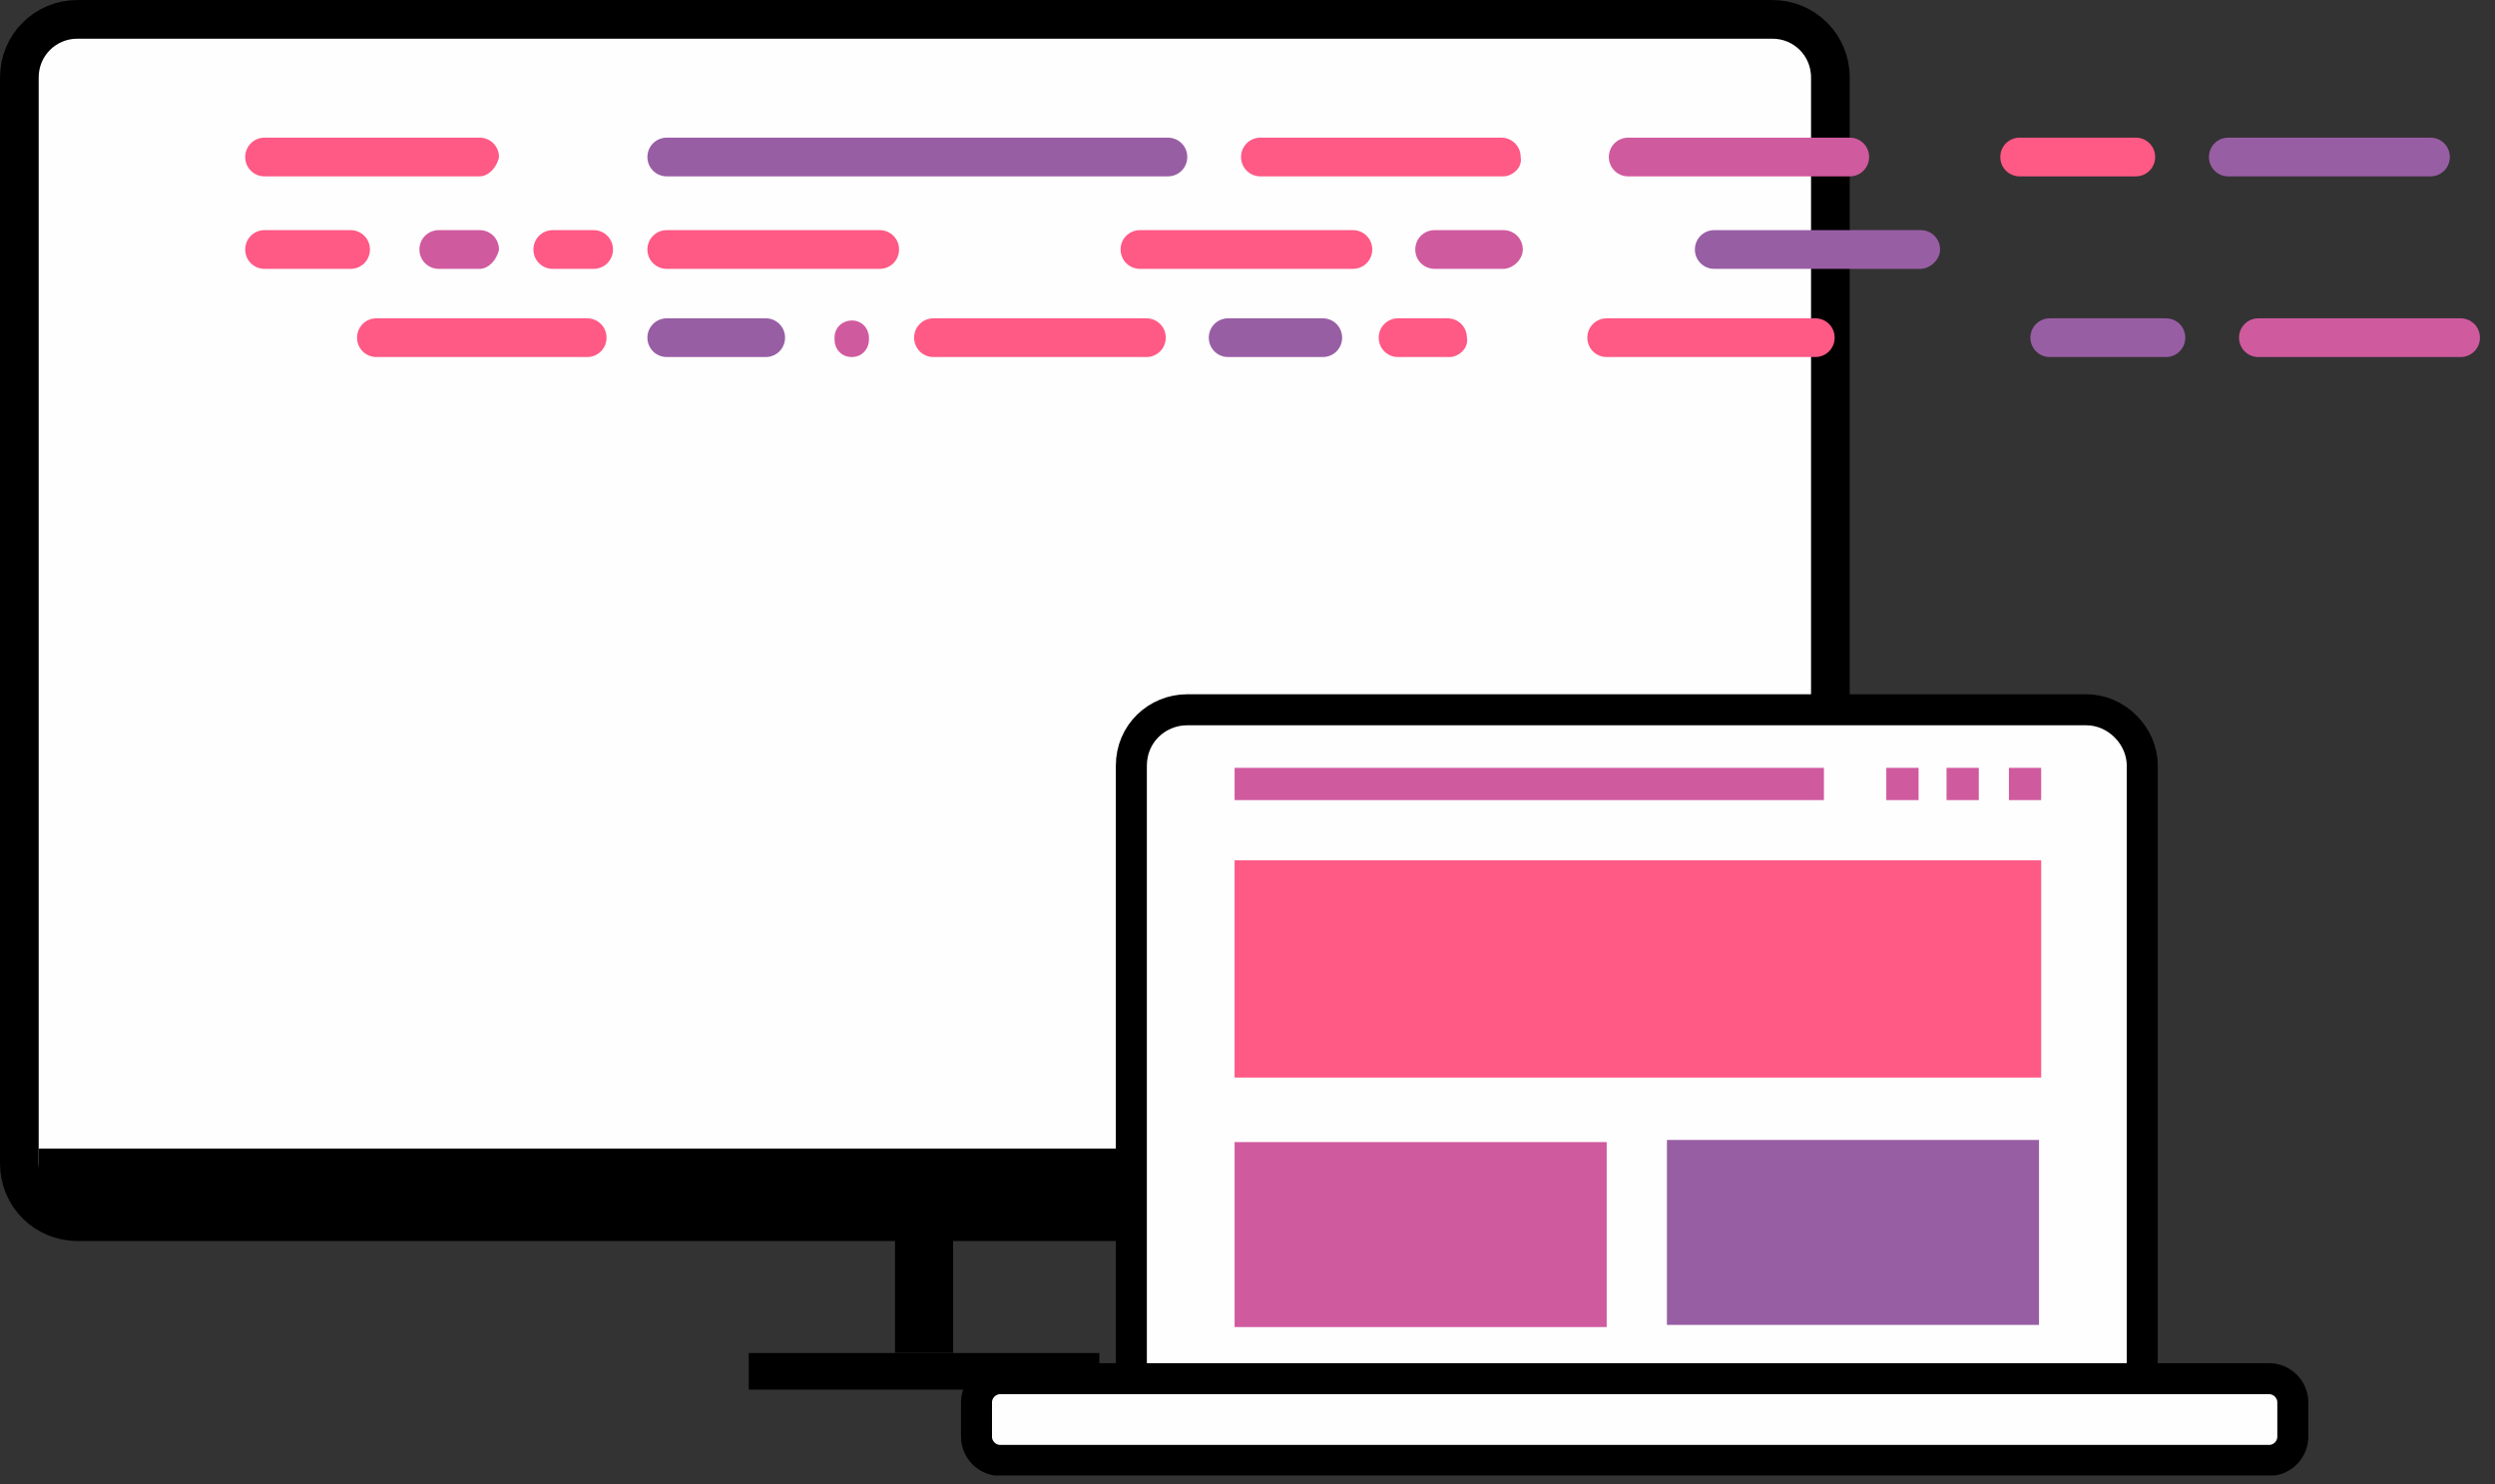 <svg width="116" height="69" viewBox="0 0 116 69" fill="none" xmlns="http://www.w3.org/2000/svg">
<rect x="0" y="0" width="116" height="69" fill="#333333" stroke="none"/>
<g clip-path="url(#clip0)">
<path d="M0.9 3.6V54.1C0.9 55.6 2.1 56.8 3.6 56.8H82.4C83.9 56.8 85.1 55.6 85.1 54.1V3.6C85.1 2.1 83.9 0.9 82.4 0.9H3.6C2.1 0.9 0.9 2.1 0.9 3.6Z" fill="#FEFEFE" stroke="black" stroke-width="1.798" stroke-miterlimit="10"/>
<path d="M22.3 8.2H12.3C11.8 8.2 11.4 7.8 11.4 7.3C11.4 6.8 11.8 6.4 12.3 6.4H22.3C22.8 6.4 23.2 6.8 23.2 7.3C23.1 7.8 22.7 8.2 22.3 8.2Z" fill="#FF5985"/>
<path d="M54.3 8.2H31C30.5 8.2 30.1 7.8 30.1 7.3C30.1 6.8 30.5 6.4 31 6.4H54.3C54.8 6.4 55.2 6.8 55.2 7.3C55.2 7.8 54.8 8.2 54.3 8.2Z" fill="#985EA4"/>
<path d="M69.9 8.2H58.6C58.1 8.2 57.7 7.8 57.7 7.3C57.7 6.8 58.1 6.4 58.6 6.4H69.8C70.3 6.4 70.7 6.8 70.7 7.3C70.8 7.8 70.3 8.2 69.9 8.2Z" fill="#FF5985"/>
<path d="M86 8.2H75.7C75.2 8.2 74.8 7.8 74.8 7.3C74.8 6.8 75.2 6.4 75.7 6.4H86C86.5 6.4 86.9 6.8 86.9 7.3C86.9 7.8 86.5 8.2 86 8.2Z" fill="#D05A9E"/>
<path d="M99.3 8.2H93.9C93.4 8.2 93 7.8 93 7.3C93 6.8 93.4 6.4 93.9 6.4H99.3C99.8 6.4 100.2 6.8 100.2 7.3C100.2 7.8 99.8 8.2 99.3 8.2Z" fill="#FF5985"/>
<path d="M113 8.2H103.6C103.1 8.2 102.7 7.8 102.7 7.3C102.7 6.8 103.1 6.4 103.6 6.4H113C113.5 6.4 113.9 6.8 113.9 7.3C113.9 7.8 113.5 8.2 113 8.2Z" fill="#985EA4"/>
<path d="M16.3 12.5H12.3C11.8 12.5 11.4 12.1 11.4 11.6C11.4 11.1 11.8 10.7 12.3 10.7H16.3C16.8 10.7 17.2 11.1 17.2 11.6C17.2 12.1 16.8 12.5 16.3 12.5Z" fill="#FF5985"/>
<path d="M22.3 12.5H20.4C19.9 12.5 19.5 12.1 19.5 11.6C19.5 11.1 19.9 10.7 20.4 10.7H22.3C22.8 10.7 23.2 11.1 23.2 11.6C23.1 12.1 22.7 12.5 22.3 12.5Z" fill="#D05A9E"/>
<path d="M27.6 12.5H25.7C25.2 12.5 24.8 12.1 24.8 11.6C24.8 11.1 25.2 10.7 25.7 10.7H27.6C28.1 10.7 28.5 11.1 28.5 11.6C28.5 12.1 28.1 12.5 27.6 12.5Z" fill="#FF5985"/>
<path d="M40.9 12.5H31C30.5 12.5 30.1 12.1 30.1 11.6C30.1 11.1 30.5 10.7 31 10.7H40.9C41.4 10.7 41.8 11.1 41.8 11.6C41.8 12.1 41.4 12.5 40.9 12.5Z" fill="#FF5985"/>
<path d="M62.9 12.5H53C52.5 12.5 52.1 12.1 52.1 11.6C52.1 11.1 52.5 10.7 53 10.7H62.9C63.4 10.7 63.8 11.1 63.8 11.6C63.8 12.1 63.4 12.5 62.9 12.5Z" fill="#FF5985"/>
<path d="M69.9 12.5H66.7C66.2 12.5 65.8 12.1 65.8 11.6C65.8 11.1 66.2 10.7 66.7 10.7H69.9C70.4 10.7 70.8 11.1 70.8 11.6C70.8 12.1 70.3 12.5 69.9 12.5Z" fill="#D05A9E"/>
<path d="M89.3 12.5H79.7C79.2 12.5 78.8 12.1 78.8 11.6C78.8 11.1 79.2 10.7 79.7 10.7H89.3C89.8 10.7 90.2 11.1 90.2 11.6C90.2 12.1 89.7 12.5 89.3 12.5Z" fill="#985EA4"/>
<path d="M27.3 16.6H17.5C17 16.6 16.6 16.2 16.6 15.7C16.6 15.2 17 14.8 17.5 14.8H27.3C27.8 14.8 28.2 15.2 28.2 15.7C28.2 16.2 27.8 16.6 27.3 16.6Z" fill="#FF5985"/>
<path d="M35.6 16.6H31C30.5 16.6 30.1 16.2 30.1 15.7C30.1 15.2 30.5 14.8 31 14.8H35.6C36.1 14.8 36.5 15.2 36.5 15.7C36.5 16.2 36.1 16.6 35.6 16.6Z" fill="#985EA4"/>
<path d="M39.6 16.6C39.1 16.6 38.8 16.2 38.8 15.8V15.7C38.8 15.2 39.2 14.9 39.6 14.9C40.1 14.9 40.4 15.3 40.4 15.7V15.8C40.4 16.2 40.1 16.6 39.6 16.6Z" fill="#D05A9E"/>
<path d="M53.3 16.6H43.4C42.9 16.6 42.5 16.2 42.5 15.7C42.5 15.2 42.9 14.8 43.4 14.8H53.3C53.8 14.8 54.2 15.2 54.2 15.7C54.2 16.2 53.8 16.6 53.3 16.6Z" fill="#FF5985"/>
<path d="M61.5 16.6H57.1C56.6 16.6 56.2 16.2 56.2 15.7C56.2 15.2 56.6 14.8 57.1 14.8H61.5C62 14.8 62.4 15.2 62.4 15.7C62.4 16.2 62 16.6 61.5 16.6Z" fill="#985EA4"/>
<path d="M67.4 16.6H65C64.5 16.6 64.1 16.2 64.1 15.7C64.1 15.2 64.5 14.8 65 14.8H67.3C67.8 14.8 68.2 15.2 68.2 15.7C68.3 16.2 67.8 16.6 67.4 16.6Z" fill="#FF5985"/>
<path d="M84.4 16.6H74.7C74.2 16.6 73.8 16.2 73.8 15.7C73.8 15.2 74.2 14.8 74.7 14.8H84.4C84.9 14.8 85.3 15.2 85.3 15.7C85.3 16.2 84.9 16.6 84.4 16.6Z" fill="#FF5985"/>
<path d="M100.7 16.6H95.3C94.8 16.6 94.4 16.2 94.4 15.7C94.4 15.2 94.8 14.8 95.3 14.8H100.7C101.2 14.8 101.6 15.2 101.6 15.7C101.6 16.2 101.2 16.6 100.7 16.6Z" fill="#985EA4"/>
<path d="M114.4 16.6H105C104.5 16.6 104.1 16.2 104.1 15.7C104.1 15.2 104.5 14.8 105 14.8H114.4C114.9 14.8 115.3 15.2 115.3 15.7C115.3 16.2 114.9 16.6 114.4 16.6Z" fill="#D05A9E"/>
<path d="M84.2 53.4H1.8V56.1H84.2V53.4Z" fill="black"/>
<path d="M44.312 62.9V54.999H41.612V62.9H44.312Z" fill="black"/>
<path d="M34.812 64.608H51.112V62.908H34.812V64.608Z" fill="black"/>
<path d="M52.6 35.6V64.2H99.6V35.6C99.6 34.2 98.4 33 97 33H55.2C53.8 33 52.6 34.1 52.6 35.6Z" fill="#FEFEFE" stroke="black" stroke-width="1.442" stroke-miterlimit="10"/>
<path d="M45.4 65.2V66.8C45.4 67.4 45.9 67.9 46.5 67.9H105.5C106.1 67.9 106.6 67.4 106.6 66.8V65.2C106.6 64.6 106.1 64.1 105.5 64.1H46.5C45.9 64.1 45.4 64.6 45.4 65.2Z" fill="#FEFEFE" stroke="black" stroke-width="1.442" stroke-miterlimit="10"/>
<path d="M94.9 40H57.4V50.1H94.9V40Z" fill="#FF5985"/>
<path d="M74.7 53.1H57.4V61.7H74.7V53.1Z" fill="#D05A9E"/>
<path d="M94.8 53H77.5V61.6H94.8V53Z" fill="#985EA4"/>
<path d="M84.8 35.7H57.4V37.2H84.8V35.7Z" fill="#D05A9E"/>
<path d="M89.2 35.7H87.7V37.2H89.2V35.7Z" fill="#D05A9E"/>
<path d="M92 35.7H90.5V37.2H92V35.7Z" fill="#D05A9E"/>
<path d="M94.9 35.7H93.4V37.2H94.9V35.7Z" fill="#D05A9E"/>
</g>
<defs>
<clipPath id="clip0">
<rect width="115.3" height="68.6" fill="white"/>
</clipPath>
</defs>
</svg>
